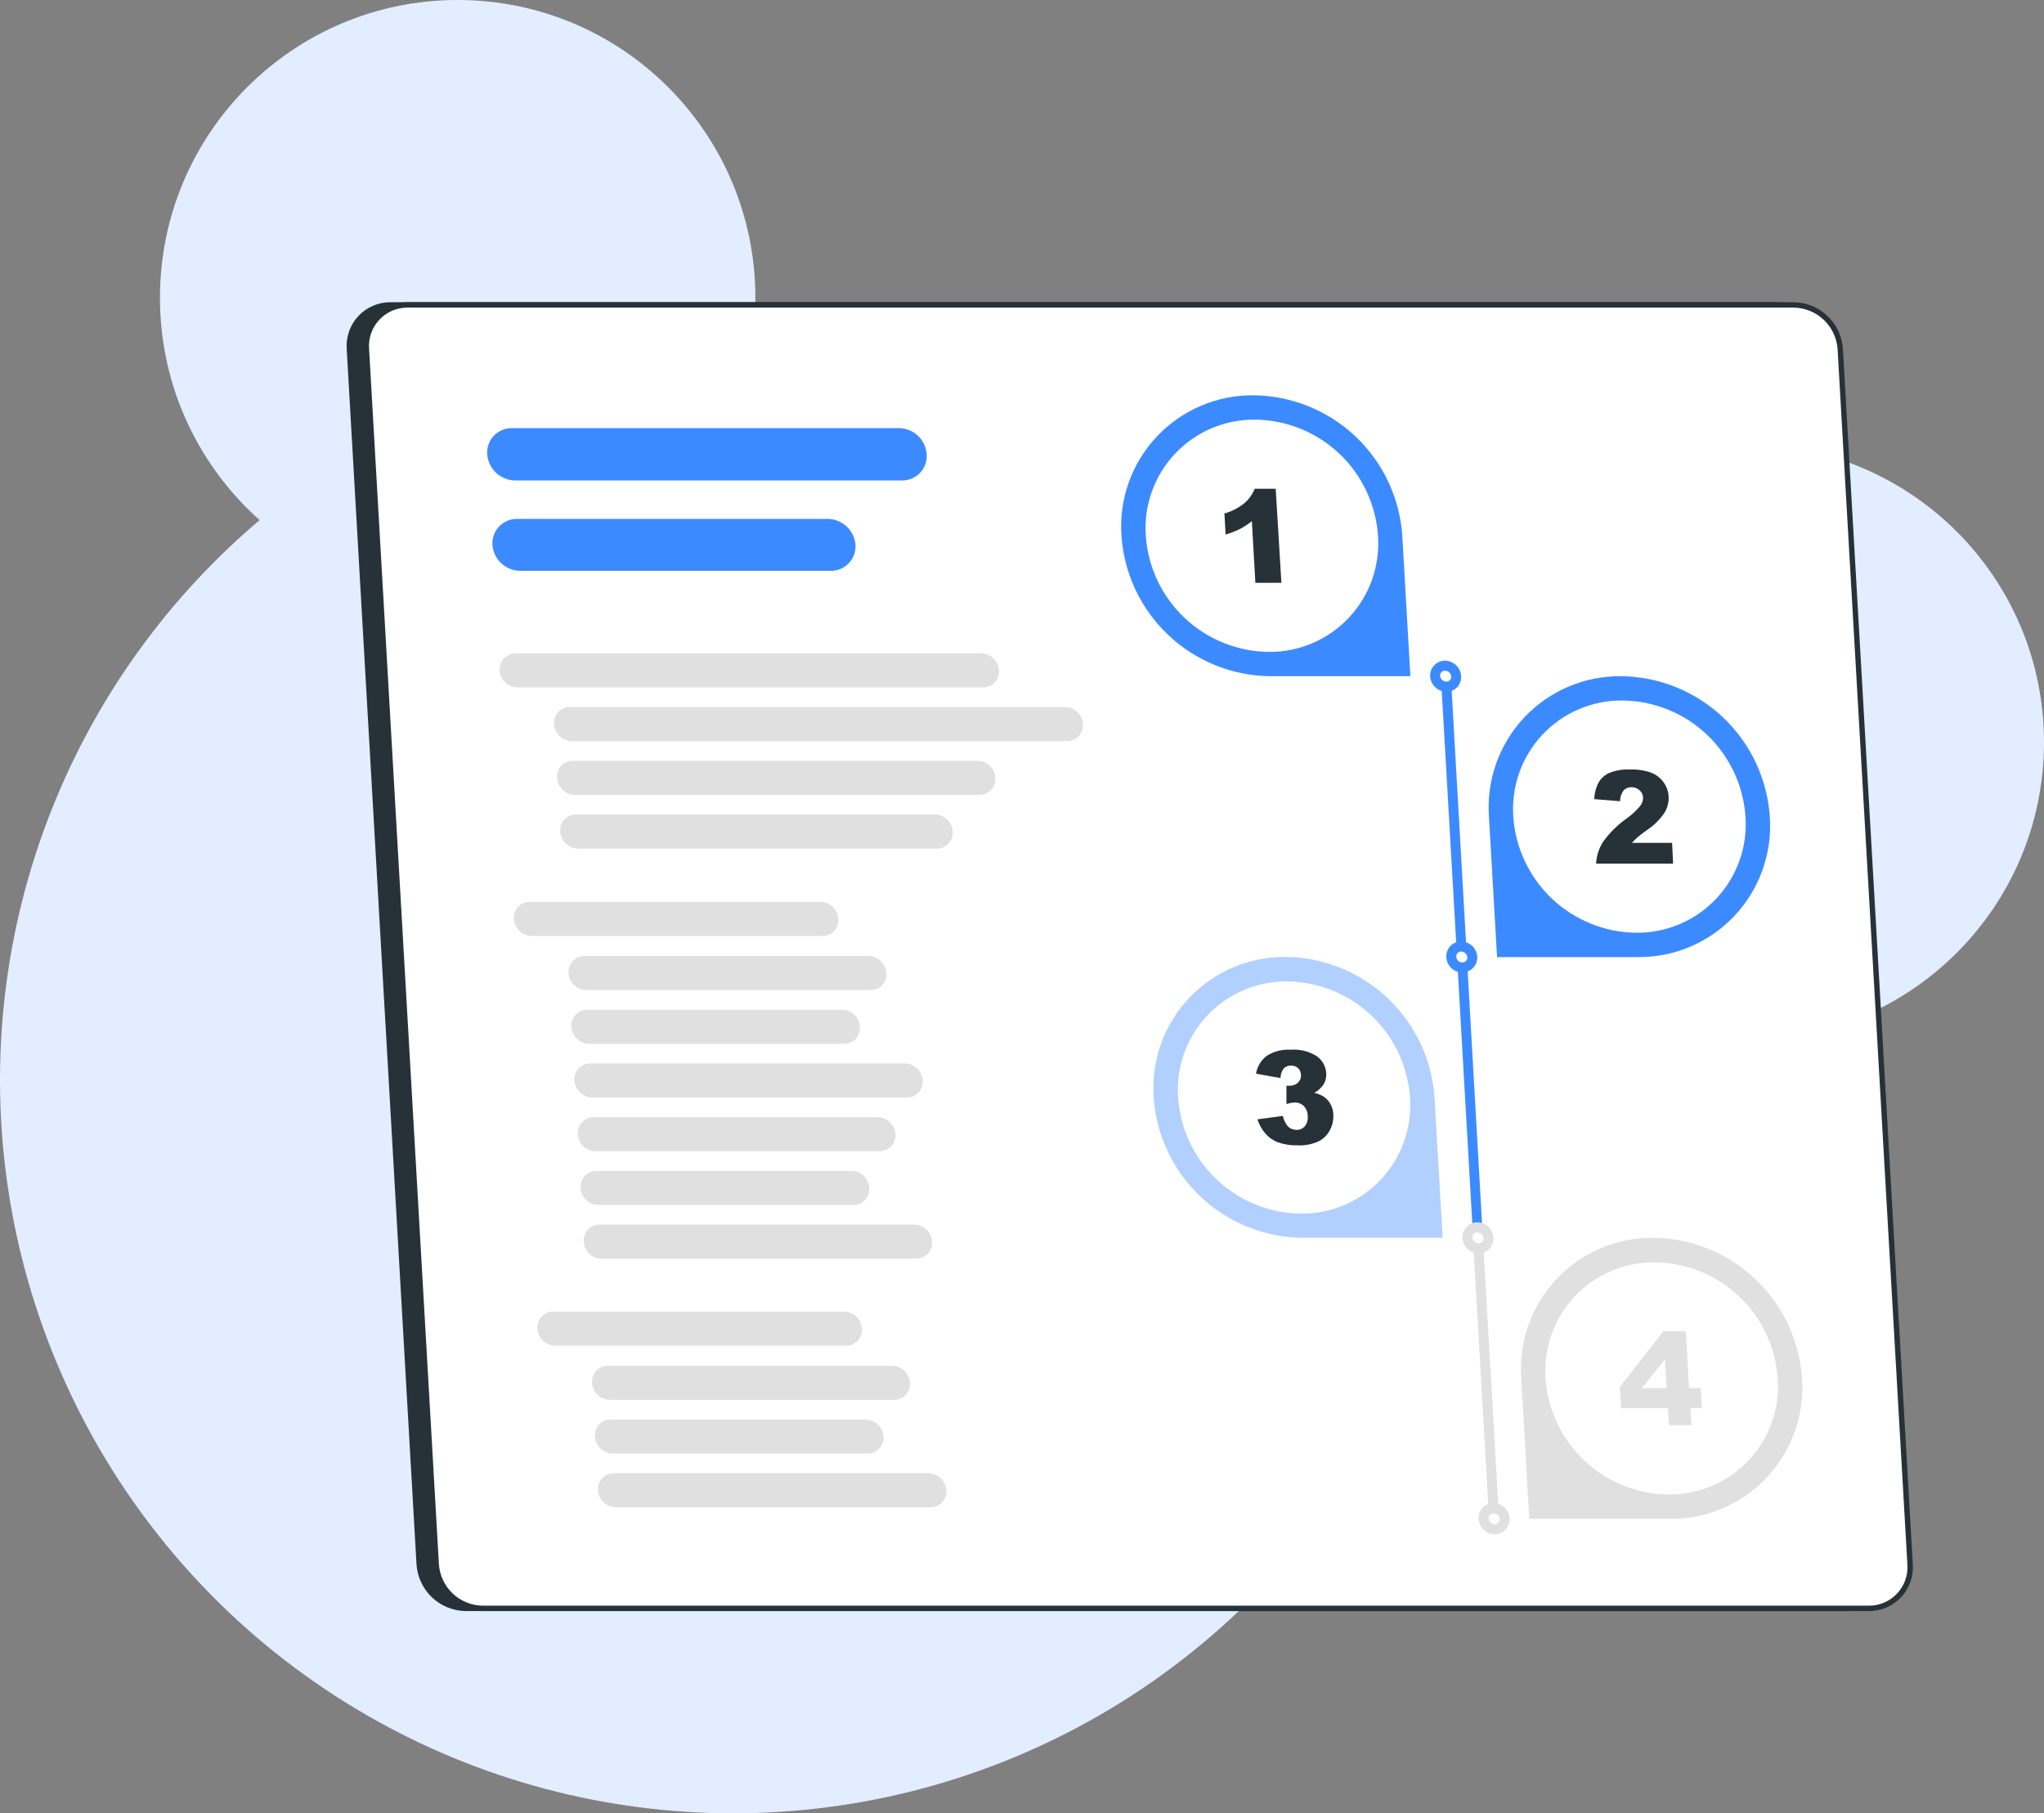 <svg width="230" height="204" viewBox="0 0 230 204" fill="none" xmlns="http://www.w3.org/2000/svg">
<rect x="0" y="0" width="230" height="204" fill="#808080" stroke="none"/>
<circle cx="82.5" cy="121.5" r="82.5" fill="#E2EDFF"/>
<circle cx="51.5" cy="33.5" r="33.5" fill="#E2EDFF"/>
<circle cx="196.5" cy="83.5" r="33.5" fill="#E2EDFF"/>
<path d="M47.176 175.996L39.312 39.252C39.267 38.614 39.355 37.975 39.569 37.373C39.784 36.771 40.121 36.22 40.559 35.755C40.997 35.289 41.527 34.92 42.115 34.67C42.703 34.42 43.337 34.294 43.976 34.301H199.929C201.264 34.317 202.544 34.836 203.513 35.753C204.483 36.671 205.071 37.92 205.161 39.252L213.019 175.996C213.065 176.633 212.978 177.273 212.764 177.874C212.55 178.476 212.214 179.026 211.776 179.491C211.338 179.956 210.809 180.325 210.221 180.574C209.633 180.824 209 180.949 208.362 180.941H52.402C51.068 180.926 49.789 180.409 48.82 179.492C47.852 178.575 47.264 177.327 47.176 175.996Z" fill="#263238"/>
<path d="M208.362 181.247H52.402C50.992 181.228 49.64 180.679 48.615 179.71C47.591 178.741 46.968 177.422 46.87 176.015L39.013 39.264C38.964 38.586 39.057 37.905 39.285 37.264C39.513 36.623 39.872 36.037 40.338 35.542C40.805 35.047 41.369 34.655 41.995 34.389C42.622 34.124 43.296 33.992 43.976 34H199.93C201.341 34.018 202.693 34.566 203.718 35.535C204.743 36.505 205.366 37.825 205.462 39.232L213.326 175.977C213.373 176.655 213.28 177.336 213.052 177.977C212.823 178.617 212.464 179.204 211.998 179.699C211.532 180.194 210.968 180.587 210.342 180.854C209.716 181.12 209.042 181.254 208.362 181.247ZM47.509 175.977C47.594 177.231 48.148 178.407 49.06 179.271C49.973 180.135 51.177 180.624 52.434 180.64H208.362C208.959 180.646 209.551 180.528 210.1 180.294C210.649 180.06 211.143 179.715 211.553 179.281C211.962 178.847 212.277 178.332 212.477 177.77C212.678 177.208 212.76 176.611 212.719 176.015L204.861 39.264C204.775 38.01 204.219 36.835 203.306 35.972C202.392 35.109 201.187 34.622 199.93 34.607H43.976C43.379 34.599 42.786 34.716 42.236 34.949C41.687 35.182 41.191 35.527 40.781 35.962C40.372 36.397 40.057 36.912 39.857 37.475C39.657 38.038 39.576 38.636 39.62 39.232L47.509 175.977Z" fill="#263238"/>
<path d="M49.086 175.996L41.222 39.252C41.177 38.614 41.265 37.975 41.48 37.373C41.694 36.771 42.031 36.22 42.469 35.755C42.907 35.289 43.437 34.92 44.025 34.67C44.613 34.42 45.247 34.294 45.886 34.301H201.839C203.174 34.317 204.454 34.836 205.424 35.753C206.393 36.671 206.981 37.92 207.071 39.252L214.929 175.996C214.975 176.633 214.888 177.273 214.674 177.874C214.46 178.476 214.124 179.026 213.686 179.491C213.248 179.956 212.719 180.325 212.131 180.574C211.543 180.824 210.91 180.949 210.272 180.941H54.312C52.978 180.926 51.699 180.409 50.731 179.492C49.762 178.575 49.175 177.327 49.086 175.996Z" fill="white"/>
<path d="M210.272 181.247H54.312C52.903 181.226 51.553 180.677 50.53 179.708C49.506 178.739 48.884 177.421 48.787 176.015L40.923 39.264C40.874 38.586 40.967 37.905 41.195 37.264C41.423 36.623 41.782 36.037 42.249 35.542C42.715 35.047 43.279 34.655 43.906 34.389C44.532 34.124 45.206 33.992 45.886 34H201.84C203.251 34.018 204.603 34.566 205.628 35.535C206.653 36.505 207.276 37.825 207.372 39.232L215.236 175.977C215.284 176.655 215.19 177.336 214.962 177.977C214.733 178.617 214.375 179.204 213.908 179.699C213.442 180.194 212.878 180.587 212.252 180.854C211.627 181.12 210.952 181.254 210.272 181.247ZM45.886 34.607C45.289 34.599 44.697 34.716 44.147 34.949C43.597 35.182 43.101 35.527 42.691 35.962C42.282 36.397 41.967 36.912 41.767 37.475C41.567 38.038 41.486 38.636 41.53 39.232L49.387 175.977C49.472 177.231 50.026 178.407 50.938 179.271C51.851 180.135 53.056 180.624 54.312 180.64H210.272C210.869 180.646 211.461 180.528 212.01 180.294C212.559 180.06 213.054 179.715 213.463 179.281C213.872 178.847 214.187 178.332 214.388 177.77C214.588 177.208 214.671 176.611 214.629 176.015L206.772 39.264C206.682 38.011 206.126 36.838 205.213 35.975C204.299 35.113 203.096 34.625 201.84 34.607H45.886Z" fill="#263238"/>
<path d="M101.507 54.053H57.927C57.135 54.033 56.379 53.719 55.805 53.173C55.231 52.626 54.881 51.886 54.823 51.095C54.797 50.718 54.85 50.339 54.978 49.983C55.105 49.626 55.306 49.3 55.565 49.025C55.825 48.75 56.139 48.531 56.487 48.383C56.835 48.234 57.21 48.16 57.589 48.163H101.169C101.959 48.174 102.717 48.481 103.292 49.024C103.867 49.567 104.217 50.306 104.273 51.095C104.303 51.475 104.252 51.857 104.126 52.216C104 52.575 103.801 52.904 103.541 53.183C103.281 53.461 102.966 53.682 102.615 53.832C102.265 53.981 101.888 54.057 101.507 54.053Z" fill="#3C8AFF"/>
<path d="M93.504 64.217H58.509C57.725 64.205 56.973 63.901 56.4 63.365C55.827 62.829 55.474 62.099 55.411 61.316C55.385 60.939 55.437 60.56 55.563 60.203C55.69 59.847 55.89 59.52 56.149 59.244C56.408 58.968 56.721 58.749 57.069 58.6C57.417 58.451 57.792 58.375 58.171 58.378H93.159C93.95 58.389 94.709 58.697 95.284 59.242C95.859 59.786 96.209 60.526 96.263 61.316C96.284 61.691 96.228 62.066 96.099 62.418C95.969 62.77 95.769 63.092 95.51 63.364C95.252 63.635 94.941 63.851 94.595 63.998C94.25 64.145 93.879 64.219 93.504 64.217Z" fill="#3C8AFF"/>
<path d="M110.617 77.338H58.234C57.719 77.332 57.225 77.131 56.853 76.775C56.481 76.42 56.257 75.936 56.228 75.421C56.209 75.176 56.241 74.928 56.322 74.695C56.403 74.463 56.532 74.249 56.7 74.069C56.868 73.889 57.072 73.746 57.299 73.648C57.526 73.551 57.77 73.502 58.017 73.505H110.4C110.914 73.512 111.407 73.714 111.779 74.069C112.151 74.425 112.375 74.908 112.406 75.421C112.425 75.667 112.393 75.915 112.312 76.147C112.231 76.38 112.102 76.594 111.933 76.774C111.765 76.954 111.561 77.097 111.335 77.195C111.108 77.292 110.863 77.34 110.617 77.338Z" fill="#E0E0E0"/>
<path d="M120.066 83.381H64.342C63.828 83.374 63.335 83.172 62.963 82.817C62.591 82.461 62.367 81.978 62.336 81.465C62.316 81.218 62.347 80.971 62.428 80.737C62.509 80.504 62.638 80.29 62.806 80.11C62.974 79.93 63.179 79.786 63.406 79.689C63.633 79.593 63.878 79.544 64.125 79.548H119.849C120.364 79.554 120.857 79.755 121.23 80.111C121.602 80.466 121.825 80.95 121.855 81.465C121.874 81.71 121.842 81.957 121.761 82.19C121.68 82.423 121.551 82.637 121.382 82.817C121.214 82.997 121.01 83.14 120.784 83.237C120.557 83.335 120.312 83.383 120.066 83.381Z" fill="#E0E0E0"/>
<path d="M110.208 89.424H64.686C64.172 89.418 63.679 89.217 63.308 88.861C62.937 88.505 62.715 88.021 62.687 87.508C62.664 87.262 62.694 87.014 62.774 86.78C62.854 86.546 62.982 86.332 63.15 86.151C63.318 85.97 63.523 85.827 63.75 85.731C63.977 85.634 64.222 85.587 64.469 85.591H109.991C110.507 85.595 111.001 85.796 111.374 86.152C111.747 86.508 111.969 86.993 111.997 87.508C112.017 87.753 111.985 88.001 111.903 88.234C111.822 88.466 111.693 88.68 111.525 88.86C111.357 89.04 111.153 89.183 110.926 89.281C110.699 89.378 110.455 89.427 110.208 89.424Z" fill="#E0E0E0"/>
<path d="M105.417 95.467H65.038C64.523 95.461 64.029 95.26 63.657 94.904C63.285 94.549 63.061 94.065 63.032 93.55C63.011 93.305 63.041 93.057 63.121 92.824C63.201 92.591 63.33 92.377 63.497 92.196C63.665 92.016 63.869 91.872 64.096 91.775C64.323 91.678 64.568 91.63 64.814 91.634H105.2C105.715 91.64 106.209 91.841 106.581 92.197C106.954 92.552 107.177 93.036 107.206 93.55C107.226 93.796 107.194 94.043 107.112 94.276C107.031 94.509 106.902 94.722 106.734 94.903C106.566 95.083 106.362 95.226 106.135 95.323C105.908 95.421 105.664 95.469 105.417 95.467Z" fill="#E0E0E0"/>
<path d="M92.546 105.299H59.832C59.318 105.295 58.824 105.094 58.452 104.738C58.08 104.381 57.859 103.897 57.833 103.382C57.811 103.137 57.842 102.889 57.922 102.656C58.002 102.423 58.13 102.209 58.298 102.028C58.466 101.848 58.67 101.704 58.897 101.607C59.124 101.511 59.368 101.462 59.615 101.466H92.329C92.843 101.473 93.336 101.675 93.708 102.03C94.08 102.386 94.304 102.869 94.335 103.382C94.355 103.629 94.324 103.876 94.243 104.109C94.162 104.343 94.033 104.556 93.865 104.737C93.696 104.917 93.492 105.061 93.265 105.157C93.038 105.254 92.793 105.302 92.546 105.299Z" fill="#E0E0E0"/>
<path d="M101.807 119.64H66.423C66.177 119.637 65.932 119.686 65.706 119.783C65.479 119.88 65.275 120.024 65.106 120.204C64.938 120.384 64.809 120.597 64.728 120.83C64.647 121.063 64.615 121.31 64.635 121.556C64.665 122.07 64.889 122.553 65.261 122.908C65.633 123.264 66.126 123.465 66.64 123.473H102.037C102.284 123.475 102.528 123.426 102.755 123.329C102.981 123.232 103.185 123.089 103.354 122.909C103.522 122.728 103.651 122.515 103.732 122.282C103.813 122.049 103.845 121.802 103.826 121.556C103.796 121.04 103.571 120.554 103.196 120.198C102.821 119.842 102.324 119.642 101.807 119.64Z" fill="#E0E0E0"/>
<path d="M94.781 113.597H66.079C65.833 113.594 65.588 113.643 65.362 113.74C65.135 113.837 64.931 113.981 64.763 114.161C64.594 114.341 64.466 114.555 64.384 114.787C64.303 115.02 64.271 115.267 64.291 115.513C64.32 116.027 64.543 116.511 64.916 116.867C65.288 117.223 65.782 117.424 66.297 117.43H94.973C95.22 117.433 95.465 117.385 95.692 117.288C95.919 117.191 96.123 117.048 96.292 116.868C96.46 116.687 96.589 116.473 96.67 116.24C96.751 116.007 96.782 115.759 96.762 115.513C96.733 115.003 96.513 114.523 96.146 114.168C95.779 113.813 95.292 113.609 94.781 113.597Z" fill="#E0E0E0"/>
<path d="M97.7 107.554H65.759C65.513 107.551 65.269 107.6 65.042 107.697C64.816 107.794 64.612 107.938 64.445 108.118C64.277 108.299 64.148 108.512 64.068 108.745C63.987 108.978 63.956 109.225 63.977 109.47C64.004 109.984 64.226 110.468 64.598 110.824C64.969 111.18 65.462 111.381 65.976 111.387H97.949C98.196 111.39 98.441 111.342 98.668 111.245C98.895 111.148 99.099 111.005 99.268 110.825C99.436 110.644 99.565 110.43 99.646 110.197C99.727 109.964 99.758 109.716 99.738 109.47C99.707 108.951 99.478 108.463 99.1 108.107C98.721 107.751 98.22 107.553 97.7 107.554Z" fill="#E0E0E0"/>
<path d="M95.196 151.389H62.483C61.968 151.382 61.475 151.18 61.103 150.825C60.731 150.469 60.507 149.986 60.477 149.472C60.456 149.226 60.487 148.979 60.568 148.745C60.649 148.512 60.778 148.298 60.947 148.118C61.115 147.937 61.319 147.794 61.547 147.697C61.774 147.6 62.019 147.552 62.266 147.556H94.979C95.493 147.562 95.986 147.763 96.358 148.119C96.729 148.475 96.951 148.959 96.979 149.472C97 149.718 96.97 149.965 96.89 150.199C96.809 150.432 96.681 150.646 96.513 150.827C96.345 151.007 96.141 151.15 95.915 151.247C95.688 151.344 95.443 151.392 95.196 151.389Z" fill="#E0E0E0"/>
<path d="M104.472 165.736H69.076C68.829 165.734 68.585 165.783 68.358 165.88C68.131 165.977 67.927 166.12 67.759 166.301C67.591 166.481 67.462 166.694 67.38 166.927C67.299 167.16 67.267 167.407 67.287 167.653C67.317 168.167 67.541 168.65 67.913 169.005C68.285 169.361 68.778 169.562 69.293 169.569H104.689C104.936 169.573 105.181 169.525 105.408 169.428C105.635 169.331 105.84 169.188 106.008 169.007C106.177 168.827 106.306 168.613 106.386 168.38C106.467 168.147 106.499 167.899 106.478 167.653C106.447 167.139 106.224 166.656 105.852 166.301C105.48 165.945 104.987 165.744 104.472 165.736Z" fill="#E0E0E0"/>
<path d="M97.407 159.693H68.724C68.478 159.691 68.233 159.74 68.007 159.837C67.781 159.934 67.577 160.077 67.409 160.258C67.242 160.438 67.113 160.652 67.033 160.884C66.952 161.117 66.921 161.364 66.942 161.61C66.971 162.124 67.194 162.608 67.567 162.964C67.939 163.32 68.433 163.521 68.948 163.526H97.624C97.871 163.529 98.115 163.48 98.342 163.383C98.568 163.286 98.772 163.143 98.941 162.962C99.109 162.782 99.238 162.569 99.319 162.336C99.4 162.103 99.432 161.856 99.413 161.61C99.382 161.096 99.158 160.613 98.786 160.258C98.414 159.902 97.921 159.701 97.407 159.693Z" fill="#E0E0E0"/>
<path d="M100.351 153.651H68.41C68.163 153.647 67.918 153.695 67.691 153.792C67.464 153.889 67.26 154.032 67.091 154.213C66.923 154.393 66.794 154.607 66.713 154.84C66.632 155.073 66.601 155.321 66.621 155.567C66.652 156.081 66.876 156.564 67.248 156.919C67.62 157.275 68.113 157.476 68.627 157.483H100.6C100.846 157.486 101.091 157.437 101.318 157.34C101.544 157.243 101.748 157.1 101.917 156.919C102.085 156.739 102.214 156.526 102.295 156.293C102.376 156.06 102.408 155.813 102.389 155.567C102.358 155.048 102.129 154.56 101.75 154.204C101.372 153.848 100.871 153.65 100.351 153.651Z" fill="#E0E0E0"/>
<path d="M102.861 137.77H67.465C67.218 137.766 66.974 137.814 66.747 137.911C66.52 138.008 66.316 138.151 66.148 138.332C65.98 138.513 65.852 138.726 65.772 138.96C65.691 139.193 65.661 139.44 65.683 139.686C65.71 140.2 65.932 140.684 66.303 141.04C66.675 141.396 67.168 141.597 67.682 141.603H103.085C103.332 141.606 103.577 141.558 103.804 141.461C104.031 141.364 104.235 141.221 104.404 141.041C104.572 140.86 104.701 140.646 104.782 140.413C104.863 140.18 104.894 139.932 104.874 139.686C104.845 139.171 104.62 138.686 104.247 138.33C103.873 137.974 103.378 137.774 102.861 137.77Z" fill="#E0E0E0"/>
<path d="M95.797 131.727H67.12C66.874 131.724 66.629 131.773 66.403 131.87C66.176 131.967 65.972 132.11 65.804 132.291C65.635 132.471 65.507 132.684 65.425 132.917C65.344 133.15 65.312 133.397 65.332 133.643C65.362 134.157 65.586 134.64 65.958 134.995C66.33 135.351 66.823 135.552 67.338 135.56H96.014C96.261 135.562 96.505 135.513 96.732 135.416C96.958 135.319 97.162 135.176 97.331 134.995C97.499 134.815 97.628 134.602 97.709 134.369C97.79 134.136 97.822 133.889 97.803 133.643C97.773 133.129 97.55 132.645 97.178 132.289C96.805 131.933 96.312 131.732 95.797 131.727Z" fill="#E0E0E0"/>
<path d="M98.741 125.683H66.8C66.554 125.68 66.31 125.729 66.083 125.826C65.857 125.923 65.653 126.067 65.486 126.247C65.318 126.427 65.189 126.641 65.109 126.874C65.028 127.107 64.997 127.354 65.018 127.599C65.047 128.113 65.27 128.597 65.643 128.953C66.015 129.309 66.509 129.51 67.024 129.516H98.964C99.211 129.518 99.455 129.469 99.682 129.372C99.909 129.275 100.113 129.132 100.281 128.952C100.449 128.771 100.578 128.558 100.659 128.325C100.741 128.092 100.773 127.845 100.753 127.599C100.722 127.084 100.498 126.6 100.124 126.245C99.751 125.889 99.257 125.688 98.741 125.683Z" fill="#E0E0E0"/>
<path d="M158.7 76.073H142.903C138.641 76.022 134.556 74.368 131.459 71.44C128.362 68.513 126.481 64.526 126.191 60.275C126.047 58.239 126.327 56.196 127.012 54.273C127.698 52.351 128.775 50.592 130.175 49.107C131.574 47.621 133.267 46.443 135.146 45.645C137.024 44.847 139.048 44.447 141.088 44.471C145.35 44.522 149.436 46.177 152.531 49.106C155.627 52.035 157.506 56.023 157.793 60.275L158.7 76.073Z" fill="#3C8AFF"/>
<path d="M142.743 73.338C139.22 73.295 135.843 71.927 133.284 69.506C130.724 67.085 129.17 63.789 128.931 60.275C128.811 58.592 129.041 56.902 129.607 55.313C130.173 53.724 131.063 52.27 132.22 51.042C133.377 49.814 134.776 48.839 136.329 48.18C137.882 47.521 139.554 47.191 141.241 47.211C144.766 47.251 148.145 48.618 150.706 51.039C153.267 53.461 154.821 56.758 155.059 60.275C155.178 61.958 154.947 63.647 154.381 65.236C153.814 66.826 152.923 68.28 151.766 69.508C150.609 70.736 149.209 71.71 147.656 72.369C146.103 73.028 144.43 73.359 142.743 73.338Z" fill="white"/>
<path d="M143.548 54.985L144.187 65.564H141.261L140.865 58.633C140.452 58.963 140.009 59.254 139.542 59.502C139.018 59.76 138.473 59.974 137.913 60.141L137.779 57.771C138.588 57.539 139.343 57.15 140.002 56.627C140.523 56.183 140.928 55.62 141.184 54.985H143.548Z" fill="#263238"/>
<path d="M168.456 107.674H184.254C186.295 107.698 188.318 107.298 190.196 106.5C192.074 105.702 193.766 104.524 195.166 103.038C196.565 101.553 197.641 99.794 198.326 97.871C199.011 95.949 199.29 93.906 199.145 91.87C198.856 87.619 196.977 83.633 193.881 80.705C190.785 77.778 186.7 76.124 182.44 76.072C180.399 76.048 178.376 76.447 176.498 77.244C174.619 78.041 172.926 79.219 171.526 80.704C170.126 82.189 169.05 83.948 168.364 85.869C167.678 87.791 167.399 89.835 167.543 91.87L168.456 107.674Z" fill="#3C8AFF"/>
<path d="M184.094 104.934C185.781 104.954 187.454 104.624 189.007 103.965C190.56 103.305 191.96 102.331 193.117 101.103C194.275 99.876 195.165 98.421 195.732 96.832C196.298 95.243 196.529 93.553 196.41 91.87C196.171 88.354 194.616 85.058 192.056 82.637C189.495 80.216 186.116 78.848 182.592 78.806C180.906 78.787 179.234 79.118 177.681 79.778C176.129 80.437 174.73 81.412 173.573 82.639C172.416 83.867 171.527 85.321 170.96 86.91C170.394 88.499 170.163 90.188 170.283 91.87C170.52 95.385 172.073 98.682 174.633 101.103C177.193 103.524 180.571 104.892 184.094 104.934Z" fill="white"/>
<path d="M188.266 97.16H179.597C179.644 96.304 179.905 95.474 180.357 94.745C181.094 93.71 182.001 92.807 183.04 92.075C183.616 91.67 184.134 91.189 184.58 90.644C184.781 90.375 184.889 90.047 184.886 89.712C184.878 89.556 184.838 89.404 184.769 89.264C184.7 89.125 184.603 89.001 184.484 88.9C184.239 88.674 183.916 88.553 183.583 88.562C183.42 88.553 183.256 88.58 183.104 88.641C182.952 88.702 182.815 88.794 182.702 88.913C182.434 89.265 182.292 89.697 182.299 90.139L179.393 89.903C179.414 89.234 179.589 88.578 179.904 87.987C180.191 87.519 180.618 87.152 181.124 86.939C181.846 86.659 182.618 86.532 183.392 86.569C184.205 86.536 185.017 86.655 185.787 86.92C186.343 87.136 186.826 87.506 187.18 87.987C187.527 88.457 187.73 89.019 187.761 89.603C187.794 90.239 187.636 90.871 187.307 91.417C186.799 92.174 186.148 92.825 185.391 93.334C184.829 93.736 184.458 94.017 184.273 94.183C184.049 94.384 183.835 94.597 183.634 94.822H188.151L188.266 97.16Z" fill="#263238"/>
<g opacity="0.4">
<path d="M162.335 139.251H146.524C142.263 139.2 138.177 137.546 135.081 134.619C131.984 131.691 130.103 127.705 129.813 123.453C129.668 121.418 129.946 119.375 130.631 117.453C131.316 115.531 132.393 113.772 133.792 112.287C135.192 110.803 136.884 109.624 138.762 108.827C140.64 108.03 142.663 107.631 144.703 107.655C148.965 107.706 153.05 109.36 156.147 112.288C159.244 115.215 161.125 119.202 161.415 123.453L162.335 139.251Z" fill="#3C8AFF"/>
</g>
<path d="M146.377 136.537C142.854 136.495 139.476 135.127 136.917 132.706C134.357 130.285 132.804 126.988 132.566 123.473C132.446 121.79 132.676 120.101 133.242 118.511C133.808 116.922 134.698 115.468 135.855 114.24C137.012 113.012 138.411 112.038 139.964 111.378C141.516 110.719 143.189 110.389 144.876 110.409C148.394 110.459 151.765 111.83 154.319 114.25C156.873 116.67 158.423 119.962 158.662 123.473C158.781 125.153 158.551 126.84 157.986 128.427C157.421 130.014 156.534 131.467 155.38 132.694C154.226 133.921 152.83 134.896 151.281 135.558C149.731 136.219 148.062 136.552 146.377 136.537Z" fill="white"/>
<path d="M144.092 121.282L141.332 120.79C141.464 119.997 141.891 119.283 142.527 118.791C143.33 118.276 144.277 118.032 145.229 118.094C146.282 118.01 147.333 118.278 148.218 118.854C148.518 119.08 148.764 119.368 148.94 119.7C149.115 120.031 149.216 120.397 149.234 120.771C149.267 121.199 149.162 121.627 148.934 121.991C148.669 122.394 148.306 122.723 147.88 122.949C148.209 123.016 148.525 123.132 148.819 123.294C149.171 123.498 149.465 123.789 149.675 124.137C149.896 124.514 150.019 124.94 150.033 125.377C150.067 125.981 149.937 126.584 149.656 127.121C149.377 127.672 148.929 128.119 148.378 128.398C147.652 128.731 146.857 128.887 146.059 128.852C145.291 128.879 144.524 128.764 143.798 128.513C143.26 128.307 142.78 127.974 142.399 127.542C141.993 127.068 141.685 126.519 141.492 125.926L144.36 125.543C144.441 125.995 144.647 126.415 144.954 126.757C145.208 126.99 145.542 127.118 145.887 127.114C146.066 127.12 146.244 127.085 146.408 127.012C146.572 126.939 146.717 126.83 146.832 126.693C147.081 126.369 147.195 125.962 147.152 125.556C147.152 125.14 146.997 124.739 146.717 124.431C146.58 124.3 146.418 124.197 146.24 124.129C146.062 124.06 145.873 124.029 145.682 124.035C145.367 124.05 145.056 124.108 144.756 124.208V122.144C144.884 122.151 145.012 122.151 145.139 122.144C145.31 122.15 145.48 122.121 145.639 122.059C145.798 121.998 145.943 121.905 146.066 121.787C146.179 121.675 146.267 121.54 146.323 121.391C146.38 121.242 146.403 121.083 146.391 120.924C146.385 120.638 146.268 120.366 146.066 120.164C145.846 119.97 145.56 119.869 145.267 119.883C145.118 119.876 144.969 119.9 144.83 119.952C144.69 120.005 144.563 120.086 144.456 120.19C144.218 120.504 144.09 120.888 144.092 121.282Z" fill="#263238"/>
<path d="M172.077 170.872H187.875C189.915 170.896 191.939 170.496 193.817 169.698C195.696 168.9 197.388 167.722 198.788 166.237C200.188 164.751 201.265 162.992 201.951 161.07C202.636 159.148 202.916 157.104 202.772 155.068C202.486 150.814 200.608 146.824 197.512 143.893C194.417 140.961 190.33 139.304 186.067 139.251C184.027 139.226 182.003 139.625 180.125 140.423C178.247 141.22 176.555 142.398 175.155 143.883C173.756 145.368 172.68 147.127 171.995 149.049C171.31 150.971 171.031 153.014 171.176 155.049L172.077 170.872Z" fill="#E0E0E0"/>
<path d="M187.729 168.132C189.415 168.152 191.088 167.822 192.641 167.163C194.194 166.503 195.593 165.529 196.75 164.301C197.907 163.073 198.797 161.619 199.363 160.029C199.929 158.44 200.159 156.751 200.038 155.068C199.799 151.554 198.245 148.259 195.686 145.839C193.126 143.419 189.749 142.052 186.227 142.011C184.541 141.991 182.868 142.32 181.316 142.979C179.763 143.638 178.364 144.612 177.206 145.839C176.049 147.066 175.159 148.52 174.591 150.108C174.024 151.697 173.793 153.385 173.911 155.068C174.15 158.584 175.705 161.881 178.265 164.302C180.826 166.723 184.205 168.09 187.729 168.132Z" fill="white"/>
<path d="M187.671 158.416H182.408L182.273 156.04L187.173 149.779H189.696L190.061 156.167H191.37L191.498 158.41H190.22L190.335 160.326H187.818L187.671 158.416ZM187.544 156.174L187.352 152.903L184.758 156.174H187.544Z" fill="#E0E0E0"/>
<path d="M166.328 139.833C166.184 139.831 166.047 139.776 165.943 139.678C165.838 139.579 165.775 139.445 165.765 139.302L162.137 76.105C162.125 76.027 162.13 75.948 162.151 75.873C162.172 75.798 162.208 75.728 162.257 75.667C162.306 75.607 162.368 75.557 162.437 75.522C162.507 75.486 162.583 75.465 162.661 75.461C162.739 75.456 162.817 75.468 162.89 75.496C162.963 75.523 163.03 75.565 163.086 75.62C163.142 75.674 163.185 75.74 163.215 75.812C163.244 75.885 163.257 75.963 163.255 76.041L166.858 139.251C166.867 139.399 166.816 139.545 166.718 139.656C166.62 139.768 166.482 139.836 166.334 139.845L166.328 139.833Z" fill="#3C8AFF"/>
<path d="M168.117 171.428C167.975 171.429 167.838 171.374 167.735 171.277C167.631 171.18 167.569 171.046 167.561 170.904L165.74 139.302C165.745 139.162 165.802 139.029 165.9 138.928C165.998 138.828 166.13 138.768 166.27 138.76C166.41 138.752 166.548 138.796 166.657 138.885C166.766 138.974 166.838 139.1 166.858 139.238L168.679 170.841C168.686 170.989 168.634 171.134 168.535 171.244C168.435 171.354 168.297 171.42 168.149 171.428H168.117Z" fill="#E0E0E0"/>
<path d="M163.849 76.073C163.859 76.225 163.838 76.377 163.787 76.52C163.736 76.664 163.656 76.795 163.551 76.906C163.447 77.017 163.321 77.106 163.181 77.165C163.041 77.225 162.89 77.256 162.737 77.254C162.414 77.255 162.103 77.134 161.866 76.915C161.629 76.695 161.484 76.394 161.46 76.073C161.449 75.92 161.47 75.767 161.522 75.623C161.573 75.479 161.654 75.347 161.759 75.236C161.864 75.125 161.991 75.037 162.132 74.978C162.273 74.918 162.425 74.889 162.578 74.891C162.899 74.891 163.209 75.013 163.445 75.233C163.68 75.452 163.825 75.752 163.849 76.073Z" fill="white"/>
<path d="M162.738 77.817C162.276 77.812 161.834 77.632 161.499 77.315C161.163 76.998 160.96 76.566 160.93 76.105C160.914 75.876 160.946 75.647 161.023 75.431C161.1 75.215 161.221 75.018 161.378 74.851C161.535 74.684 161.725 74.552 161.936 74.462C162.147 74.372 162.374 74.327 162.603 74.329C163.065 74.336 163.506 74.516 163.841 74.833C164.176 75.15 164.379 75.581 164.411 76.041C164.429 76.274 164.398 76.508 164.32 76.728C164.242 76.948 164.119 77.15 163.958 77.319C163.8 77.482 163.61 77.61 163.4 77.696C163.19 77.781 162.964 77.823 162.738 77.817ZM162.603 75.454C162.528 75.452 162.452 75.466 162.382 75.494C162.312 75.523 162.248 75.566 162.195 75.62C162.141 75.675 162.1 75.741 162.075 75.814C162.049 75.887 162.04 75.965 162.048 76.041C162.065 76.214 162.144 76.374 162.272 76.491C162.399 76.609 162.564 76.676 162.738 76.68C162.814 76.682 162.889 76.668 162.959 76.639C163.03 76.611 163.093 76.568 163.146 76.514C163.198 76.457 163.237 76.39 163.262 76.318C163.287 76.245 163.298 76.169 163.293 76.092C163.276 75.92 163.197 75.76 163.07 75.642C162.942 75.524 162.777 75.457 162.603 75.454Z" fill="#3C8AFF"/>
<path d="M165.69 107.675C165.699 107.827 165.678 107.98 165.626 108.124C165.574 108.267 165.493 108.398 165.388 108.509C165.283 108.62 165.156 108.708 165.016 108.768C164.876 108.828 164.724 108.858 164.572 108.857C164.249 108.858 163.938 108.736 163.701 108.517C163.464 108.298 163.318 107.997 163.294 107.675C163.283 107.523 163.303 107.37 163.354 107.226C163.405 107.082 163.485 106.95 163.589 106.839C163.694 106.728 163.821 106.64 163.961 106.58C164.102 106.521 164.253 106.491 164.406 106.493C164.73 106.491 165.043 106.611 165.281 106.831C165.519 107.05 165.665 107.352 165.69 107.675Z" fill="white"/>
<path d="M164.553 109.413C164.092 109.408 163.651 109.229 163.316 108.913C162.981 108.597 162.777 108.167 162.745 107.707C162.728 107.474 162.759 107.241 162.837 107.021C162.915 106.801 163.038 106.599 163.198 106.43C163.355 106.264 163.545 106.133 163.755 106.044C163.965 105.955 164.191 105.91 164.419 105.912C164.879 105.917 165.321 106.096 165.656 106.412C165.991 106.728 166.194 107.158 166.226 107.618C166.242 107.846 166.211 108.075 166.133 108.291C166.056 108.506 165.935 108.704 165.778 108.87C165.621 109.036 165.43 109.168 165.22 109.257C165.009 109.346 164.782 109.391 164.553 109.387V109.413ZM164.419 107.049C164.342 107.049 164.267 107.064 164.196 107.093C164.126 107.123 164.063 107.167 164.01 107.222C163.958 107.278 163.918 107.345 163.893 107.418C163.868 107.49 163.858 107.567 163.863 107.643C163.88 107.816 163.96 107.976 164.087 108.094C164.214 108.211 164.38 108.278 164.553 108.282C164.629 108.283 164.704 108.269 164.774 108.239C164.844 108.209 164.907 108.166 164.96 108.11C165.012 108.055 165.052 107.99 165.078 107.918C165.103 107.846 165.114 107.77 165.108 107.694C165.093 107.52 165.013 107.357 164.884 107.238C164.756 107.119 164.587 107.052 164.412 107.049H164.419Z" fill="#3C8AFF"/>
<path d="M167.485 139.251C167.496 139.404 167.475 139.557 167.423 139.701C167.372 139.845 167.291 139.976 167.186 140.087C167.081 140.198 166.954 140.287 166.813 140.346C166.672 140.406 166.52 140.435 166.367 140.433C166.05 140.426 165.747 140.301 165.517 140.083C165.286 139.864 165.146 139.568 165.122 139.251C165.111 139.099 165.132 138.947 165.183 138.803C165.235 138.66 165.315 138.528 165.419 138.417C165.524 138.306 165.65 138.218 165.79 138.158C165.93 138.098 166.081 138.068 166.233 138.069C166.552 138.075 166.857 138.199 167.088 138.418C167.32 138.636 167.462 138.934 167.485 139.251Z" fill="white"/>
<path d="M166.368 141.014C165.906 141.007 165.465 140.827 165.13 140.51C164.795 140.193 164.592 139.762 164.56 139.302C164.542 139.069 164.573 138.835 164.651 138.615C164.729 138.395 164.852 138.194 165.013 138.024C165.169 137.858 165.358 137.726 165.569 137.637C165.779 137.548 166.005 137.503 166.233 137.507C166.694 137.512 167.135 137.691 167.47 138.007C167.805 138.323 168.009 138.753 168.041 139.213C168.063 139.445 168.034 139.68 167.957 139.9C167.879 140.121 167.756 140.322 167.594 140.49C167.437 140.657 167.247 140.79 167.035 140.88C166.824 140.97 166.597 141.016 166.368 141.014ZM166.233 138.651C166.158 138.649 166.082 138.663 166.012 138.692C165.942 138.72 165.878 138.763 165.825 138.817C165.722 138.932 165.669 139.084 165.678 139.238C165.696 139.41 165.776 139.569 165.903 139.687C166.03 139.804 166.195 139.872 166.368 139.877C166.444 139.878 166.519 139.862 166.59 139.833C166.66 139.803 166.724 139.76 166.776 139.705C166.83 139.649 166.871 139.583 166.896 139.51C166.922 139.437 166.931 139.36 166.923 139.283C166.905 139.112 166.824 138.953 166.698 138.837C166.571 138.72 166.406 138.654 166.233 138.651Z" fill="#E0E0E0"/>
<path d="M169.298 170.872C169.309 171.024 169.288 171.177 169.236 171.32C169.185 171.464 169.105 171.595 169.001 171.706C168.896 171.817 168.77 171.905 168.63 171.965C168.49 172.025 168.339 172.055 168.187 172.054C167.864 172.055 167.552 171.934 167.315 171.714C167.078 171.495 166.933 171.194 166.909 170.872C166.898 170.72 166.919 170.567 166.971 170.423C167.023 170.279 167.103 170.147 167.209 170.036C167.314 169.925 167.441 169.837 167.581 169.778C167.722 169.718 167.874 169.688 168.027 169.691C168.349 169.691 168.658 169.813 168.894 170.032C169.13 170.252 169.274 170.551 169.298 170.872Z" fill="white"/>
<path d="M168.188 172.611C167.727 172.605 167.286 172.427 166.951 172.111C166.616 171.795 166.412 171.364 166.38 170.905C166.358 170.672 166.387 170.438 166.465 170.218C166.542 169.997 166.665 169.796 166.827 169.627C166.984 169.46 167.175 169.328 167.386 169.237C167.597 169.147 167.824 169.102 168.054 169.104C168.515 169.11 168.956 169.29 169.291 169.607C169.626 169.924 169.829 170.356 169.861 170.816C169.876 171.044 169.844 171.273 169.767 171.488C169.689 171.703 169.568 171.899 169.411 172.066C169.254 172.232 169.064 172.364 168.853 172.453C168.643 172.542 168.416 172.587 168.188 172.585V172.611ZM168.054 170.247C167.977 170.247 167.902 170.262 167.831 170.291C167.761 170.321 167.698 170.365 167.645 170.42C167.591 170.475 167.55 170.541 167.525 170.614C167.499 170.687 167.49 170.764 167.498 170.841C167.515 171.014 167.595 171.174 167.722 171.291C167.849 171.409 168.015 171.476 168.188 171.48C168.264 171.481 168.339 171.467 168.409 171.439C168.479 171.41 168.543 171.368 168.597 171.314C168.699 171.198 168.752 171.047 168.744 170.892C168.728 170.719 168.649 170.557 168.522 170.438C168.394 170.319 168.228 170.251 168.054 170.247Z" fill="#E0E0E0"/>
</svg>
